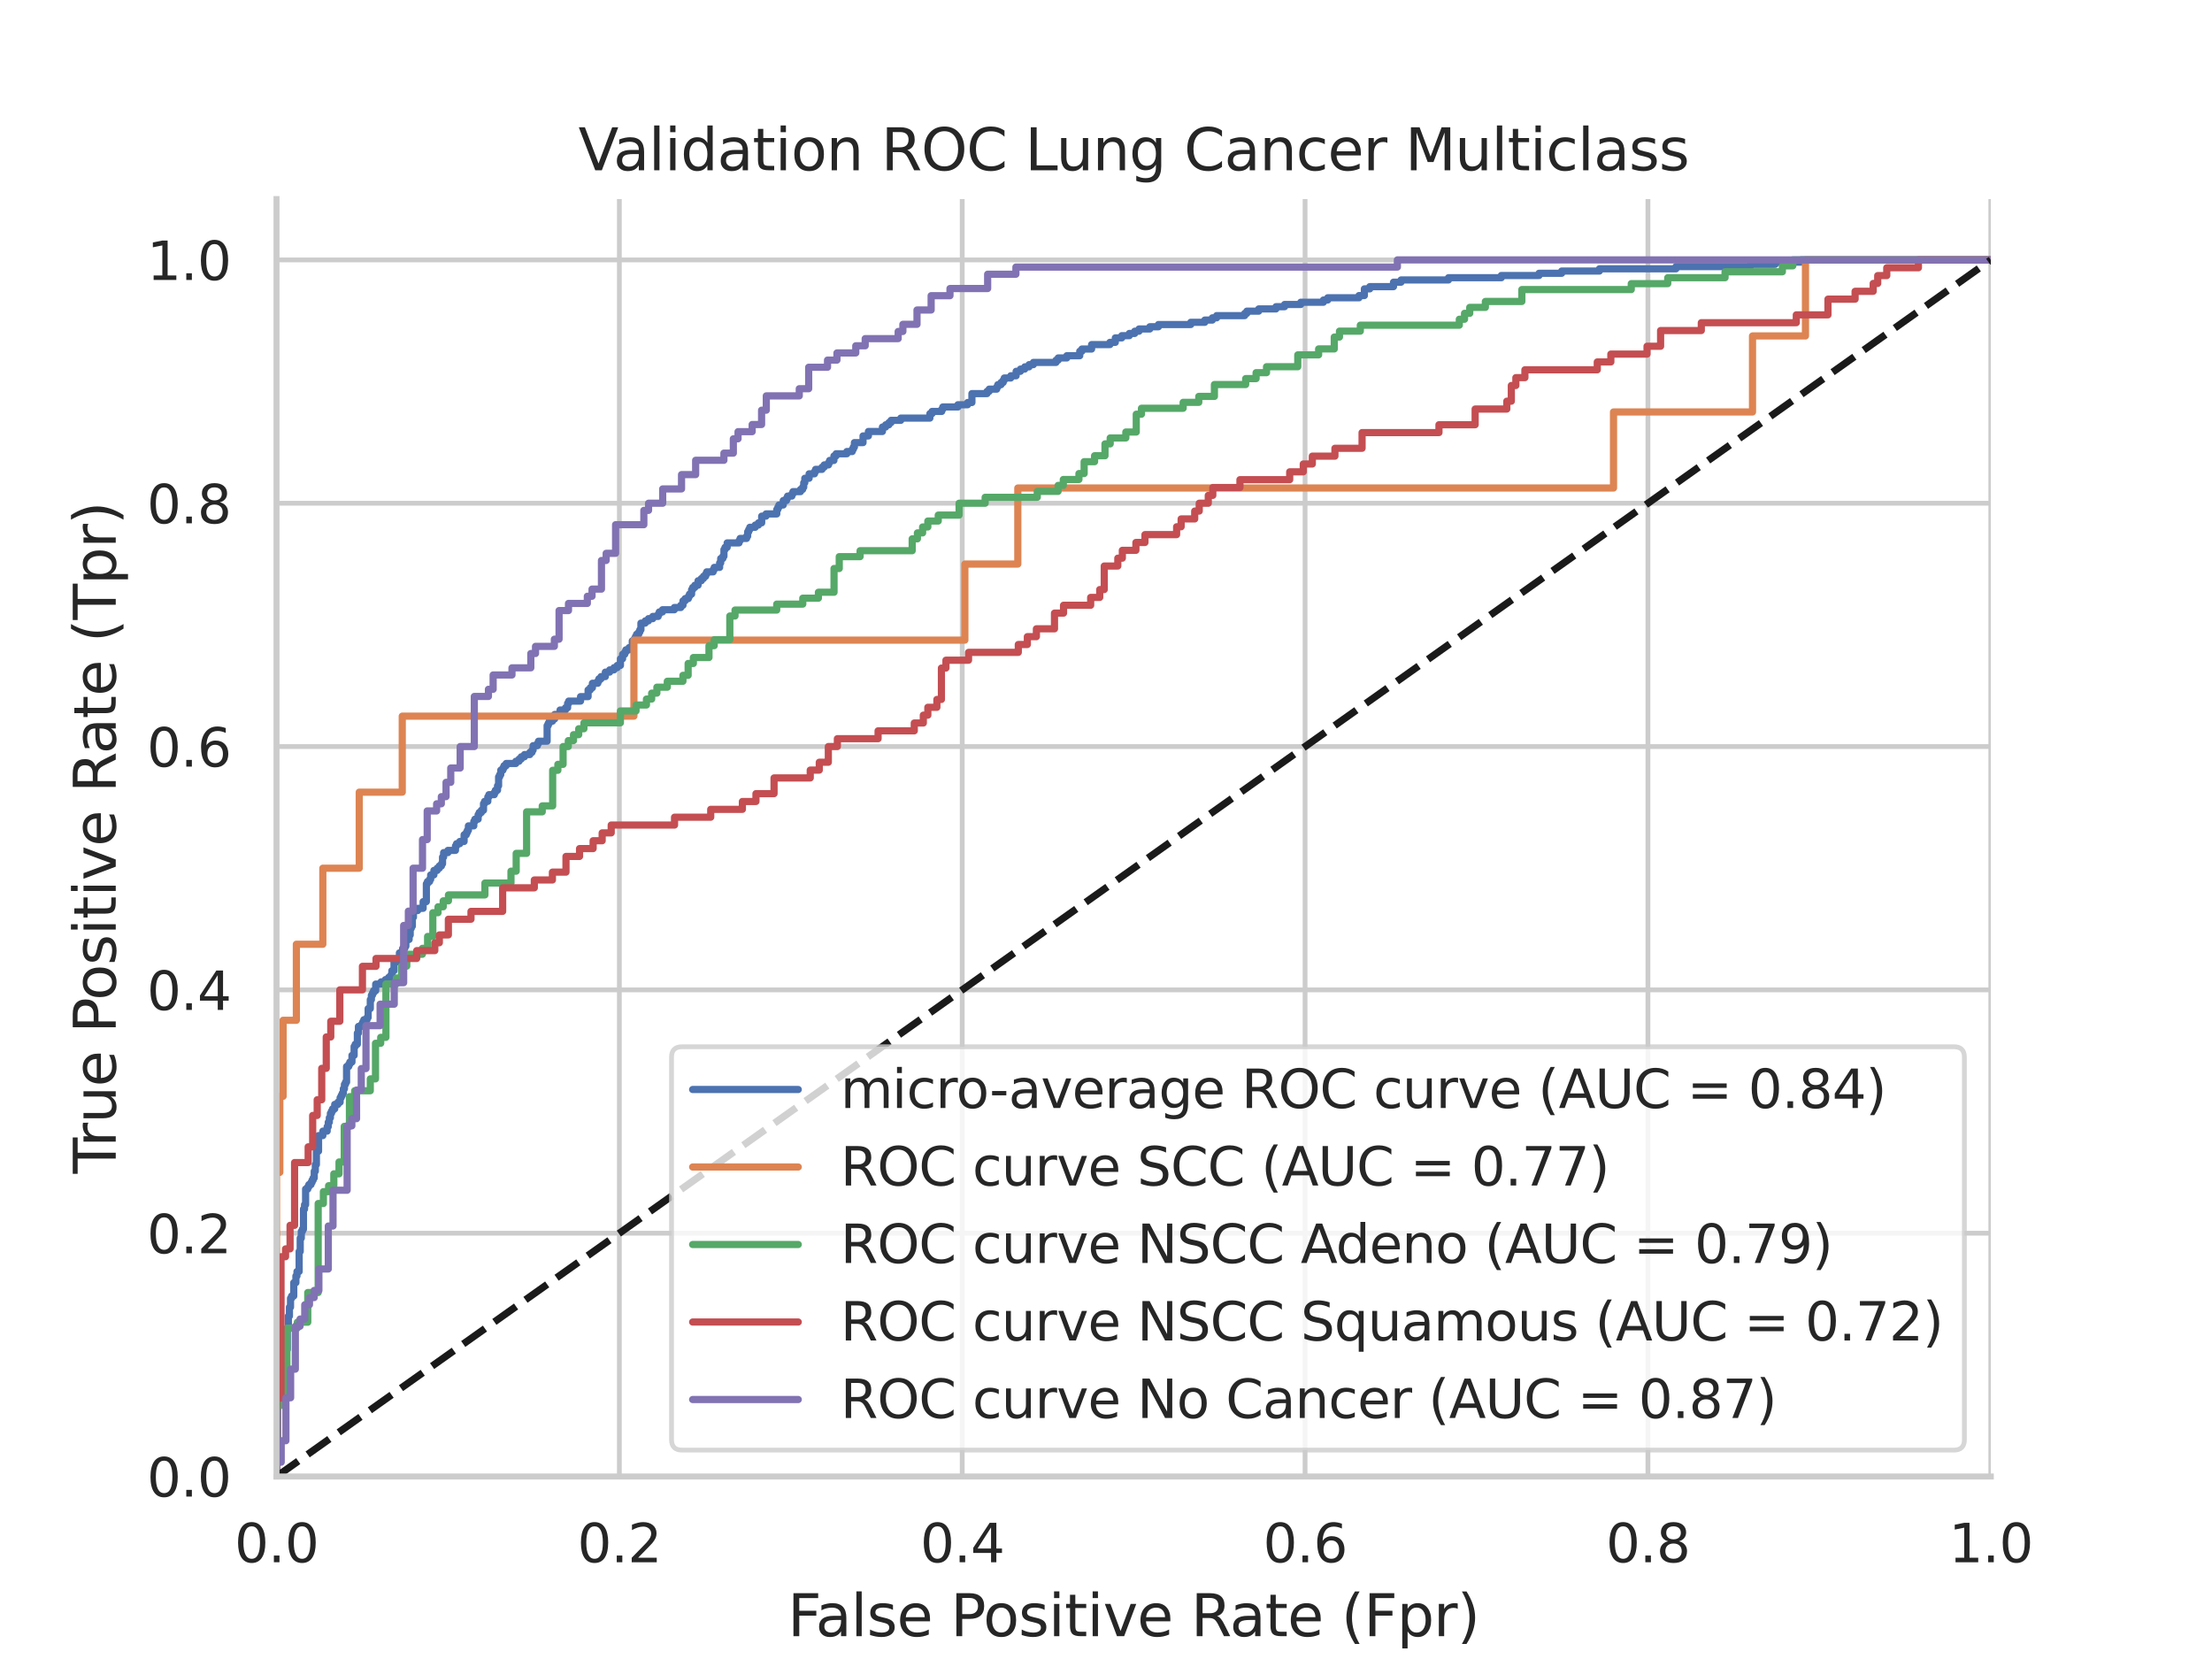 <?xml version="1.0" encoding="utf-8" standalone="no"?>
<!DOCTYPE svg PUBLIC "-//W3C//DTD SVG 1.1//EN"
  "http://www.w3.org/Graphics/SVG/1.1/DTD/svg11.dtd">
<svg xmlns:xlink="http://www.w3.org/1999/xlink" width="460.8pt" height="345.6pt" viewBox="0 0 460.8 345.6" xmlns="http://www.w3.org/2000/svg" version="1.1">
 <defs>
  <style type="text/css">*{stroke-linejoin: round; stroke-linecap: butt}</style>
 </defs>
 <g id="figure_1">
  <g id="patch_1">
   <path d="M 0 345.6 
L 460.8 345.6 
L 460.8 0 
L 0 0 
z
" style="fill: #ffffff"/>
  </g>
  <g id="axes_1">
   <g id="patch_2">
    <path d="M 57.6 307.584 
L 414.72 307.584 
L 414.72 41.472 
L 57.6 41.472 
z
" style="fill: #ffffff"/>
   </g>
   <g id="matplotlib.axis_1">
    <g id="xtick_1">
     <g id="line2d_1">
      <path d="M 57.6 307.584 
L 57.6 41.472 
" clip-path="url(#p5e9bec3dbc)" style="fill: none; stroke: #cccccc; stroke-linecap: round"/>
     </g>
     <g id="text_1">
      <!-- 0.0 -->
      <g style="fill: #262626" transform="translate(48.853 325.442) scale(0.11 -0.11)">
       <defs>
        <path id="DejaVuSans-30" d="M 2034 4250 
Q 1547 4250 1301 3770 
Q 1056 3291 1056 2328 
Q 1056 1369 1301 889 
Q 1547 409 2034 409 
Q 2525 409 2770 889 
Q 3016 1369 3016 2328 
Q 3016 3291 2770 3770 
Q 2525 4250 2034 4250 
z
M 2034 4750 
Q 2819 4750 3233 4129 
Q 3647 3509 3647 2328 
Q 3647 1150 3233 529 
Q 2819 -91 2034 -91 
Q 1250 -91 836 529 
Q 422 1150 422 2328 
Q 422 3509 836 4129 
Q 1250 4750 2034 4750 
z
" transform="scale(0.016)"/>
        <path id="DejaVuSans-2e" d="M 684 794 
L 1344 794 
L 1344 0 
L 684 0 
L 684 794 
z
" transform="scale(0.016)"/>
       </defs>
       <use xlink:href="#DejaVuSans-30"/>
       <use xlink:href="#DejaVuSans-2e" x="63.623"/>
       <use xlink:href="#DejaVuSans-30" x="95.41"/>
      </g>
     </g>
    </g>
    <g id="xtick_2">
     <g id="line2d_2">
      <path d="M 129.024 307.584 
L 129.024 41.472 
" clip-path="url(#p5e9bec3dbc)" style="fill: none; stroke: #cccccc; stroke-linecap: round"/>
     </g>
     <g id="text_2">
      <!-- 0.2 -->
      <g style="fill: #262626" transform="translate(120.277 325.442) scale(0.11 -0.11)">
       <defs>
        <path id="DejaVuSans-32" d="M 1228 531 
L 3431 531 
L 3431 0 
L 469 0 
L 469 531 
Q 828 903 1448 1529 
Q 2069 2156 2228 2338 
Q 2531 2678 2651 2914 
Q 2772 3150 2772 3378 
Q 2772 3750 2511 3984 
Q 2250 4219 1831 4219 
Q 1534 4219 1204 4116 
Q 875 4013 500 3803 
L 500 4441 
Q 881 4594 1212 4672 
Q 1544 4750 1819 4750 
Q 2544 4750 2975 4387 
Q 3406 4025 3406 3419 
Q 3406 3131 3298 2873 
Q 3191 2616 2906 2266 
Q 2828 2175 2409 1742 
Q 1991 1309 1228 531 
z
" transform="scale(0.016)"/>
       </defs>
       <use xlink:href="#DejaVuSans-30"/>
       <use xlink:href="#DejaVuSans-2e" x="63.623"/>
       <use xlink:href="#DejaVuSans-32" x="95.41"/>
      </g>
     </g>
    </g>
    <g id="xtick_3">
     <g id="line2d_3">
      <path d="M 200.448 307.584 
L 200.448 41.472 
" clip-path="url(#p5e9bec3dbc)" style="fill: none; stroke: #cccccc; stroke-linecap: round"/>
     </g>
     <g id="text_3">
      <!-- 0.4 -->
      <g style="fill: #262626" transform="translate(191.701 325.442) scale(0.11 -0.11)">
       <defs>
        <path id="DejaVuSans-34" d="M 2419 4116 
L 825 1625 
L 2419 1625 
L 2419 4116 
z
M 2253 4666 
L 3047 4666 
L 3047 1625 
L 3713 1625 
L 3713 1100 
L 3047 1100 
L 3047 0 
L 2419 0 
L 2419 1100 
L 313 1100 
L 313 1709 
L 2253 4666 
z
" transform="scale(0.016)"/>
       </defs>
       <use xlink:href="#DejaVuSans-30"/>
       <use xlink:href="#DejaVuSans-2e" x="63.623"/>
       <use xlink:href="#DejaVuSans-34" x="95.41"/>
      </g>
     </g>
    </g>
    <g id="xtick_4">
     <g id="line2d_4">
      <path d="M 271.872 307.584 
L 271.872 41.472 
" clip-path="url(#p5e9bec3dbc)" style="fill: none; stroke: #cccccc; stroke-linecap: round"/>
     </g>
     <g id="text_4">
      <!-- 0.6 -->
      <g style="fill: #262626" transform="translate(263.125 325.442) scale(0.11 -0.11)">
       <defs>
        <path id="DejaVuSans-36" d="M 2113 2584 
Q 1688 2584 1439 2293 
Q 1191 2003 1191 1497 
Q 1191 994 1439 701 
Q 1688 409 2113 409 
Q 2538 409 2786 701 
Q 3034 994 3034 1497 
Q 3034 2003 2786 2293 
Q 2538 2584 2113 2584 
z
M 3366 4563 
L 3366 3988 
Q 3128 4100 2886 4159 
Q 2644 4219 2406 4219 
Q 1781 4219 1451 3797 
Q 1122 3375 1075 2522 
Q 1259 2794 1537 2939 
Q 1816 3084 2150 3084 
Q 2853 3084 3261 2657 
Q 3669 2231 3669 1497 
Q 3669 778 3244 343 
Q 2819 -91 2113 -91 
Q 1303 -91 875 529 
Q 447 1150 447 2328 
Q 447 3434 972 4092 
Q 1497 4750 2381 4750 
Q 2619 4750 2861 4703 
Q 3103 4656 3366 4563 
z
" transform="scale(0.016)"/>
       </defs>
       <use xlink:href="#DejaVuSans-30"/>
       <use xlink:href="#DejaVuSans-2e" x="63.623"/>
       <use xlink:href="#DejaVuSans-36" x="95.41"/>
      </g>
     </g>
    </g>
    <g id="xtick_5">
     <g id="line2d_5">
      <path d="M 343.296 307.584 
L 343.296 41.472 
" clip-path="url(#p5e9bec3dbc)" style="fill: none; stroke: #cccccc; stroke-linecap: round"/>
     </g>
     <g id="text_5">
      <!-- 0.8 -->
      <g style="fill: #262626" transform="translate(334.549 325.442) scale(0.11 -0.11)">
       <defs>
        <path id="DejaVuSans-38" d="M 2034 2216 
Q 1584 2216 1326 1975 
Q 1069 1734 1069 1313 
Q 1069 891 1326 650 
Q 1584 409 2034 409 
Q 2484 409 2743 651 
Q 3003 894 3003 1313 
Q 3003 1734 2745 1975 
Q 2488 2216 2034 2216 
z
M 1403 2484 
Q 997 2584 770 2862 
Q 544 3141 544 3541 
Q 544 4100 942 4425 
Q 1341 4750 2034 4750 
Q 2731 4750 3128 4425 
Q 3525 4100 3525 3541 
Q 3525 3141 3298 2862 
Q 3072 2584 2669 2484 
Q 3125 2378 3379 2068 
Q 3634 1759 3634 1313 
Q 3634 634 3220 271 
Q 2806 -91 2034 -91 
Q 1263 -91 848 271 
Q 434 634 434 1313 
Q 434 1759 690 2068 
Q 947 2378 1403 2484 
z
M 1172 3481 
Q 1172 3119 1398 2916 
Q 1625 2713 2034 2713 
Q 2441 2713 2670 2916 
Q 2900 3119 2900 3481 
Q 2900 3844 2670 4047 
Q 2441 4250 2034 4250 
Q 1625 4250 1398 4047 
Q 1172 3844 1172 3481 
z
" transform="scale(0.016)"/>
       </defs>
       <use xlink:href="#DejaVuSans-30"/>
       <use xlink:href="#DejaVuSans-2e" x="63.623"/>
       <use xlink:href="#DejaVuSans-38" x="95.41"/>
      </g>
     </g>
    </g>
    <g id="xtick_6">
     <g id="line2d_6">
      <path d="M 414.72 307.584 
L 414.72 41.472 
" clip-path="url(#p5e9bec3dbc)" style="fill: none; stroke: #cccccc; stroke-linecap: round"/>
     </g>
     <g id="text_6">
      <!-- 1.0 -->
      <g style="fill: #262626" transform="translate(405.973 325.442) scale(0.11 -0.11)">
       <defs>
        <path id="DejaVuSans-31" d="M 794 531 
L 1825 531 
L 1825 4091 
L 703 3866 
L 703 4441 
L 1819 4666 
L 2450 4666 
L 2450 531 
L 3481 531 
L 3481 0 
L 794 0 
L 794 531 
z
" transform="scale(0.016)"/>
       </defs>
       <use xlink:href="#DejaVuSans-31"/>
       <use xlink:href="#DejaVuSans-2e" x="63.623"/>
       <use xlink:href="#DejaVuSans-30" x="95.41"/>
      </g>
     </g>
    </g>
    <g id="text_7">
     <!-- False Positive Rate (Fpr) -->
     <g style="fill: #262626" transform="translate(164.085 340.848) scale(0.12 -0.12)">
      <defs>
       <path id="DejaVuSans-46" d="M 628 4666 
L 3309 4666 
L 3309 4134 
L 1259 4134 
L 1259 2759 
L 3109 2759 
L 3109 2228 
L 1259 2228 
L 1259 0 
L 628 0 
L 628 4666 
z
" transform="scale(0.016)"/>
       <path id="DejaVuSans-61" d="M 2194 1759 
Q 1497 1759 1228 1600 
Q 959 1441 959 1056 
Q 959 750 1161 570 
Q 1363 391 1709 391 
Q 2188 391 2477 730 
Q 2766 1069 2766 1631 
L 2766 1759 
L 2194 1759 
z
M 3341 1997 
L 3341 0 
L 2766 0 
L 2766 531 
Q 2569 213 2275 61 
Q 1981 -91 1556 -91 
Q 1019 -91 701 211 
Q 384 513 384 1019 
Q 384 1609 779 1909 
Q 1175 2209 1959 2209 
L 2766 2209 
L 2766 2266 
Q 2766 2663 2505 2880 
Q 2244 3097 1772 3097 
Q 1472 3097 1187 3025 
Q 903 2953 641 2809 
L 641 3341 
Q 956 3463 1253 3523 
Q 1550 3584 1831 3584 
Q 2591 3584 2966 3190 
Q 3341 2797 3341 1997 
z
" transform="scale(0.016)"/>
       <path id="DejaVuSans-6c" d="M 603 4863 
L 1178 4863 
L 1178 0 
L 603 0 
L 603 4863 
z
" transform="scale(0.016)"/>
       <path id="DejaVuSans-73" d="M 2834 3397 
L 2834 2853 
Q 2591 2978 2328 3040 
Q 2066 3103 1784 3103 
Q 1356 3103 1142 2972 
Q 928 2841 928 2578 
Q 928 2378 1081 2264 
Q 1234 2150 1697 2047 
L 1894 2003 
Q 2506 1872 2764 1633 
Q 3022 1394 3022 966 
Q 3022 478 2636 193 
Q 2250 -91 1575 -91 
Q 1294 -91 989 -36 
Q 684 19 347 128 
L 347 722 
Q 666 556 975 473 
Q 1284 391 1588 391 
Q 1994 391 2212 530 
Q 2431 669 2431 922 
Q 2431 1156 2273 1281 
Q 2116 1406 1581 1522 
L 1381 1569 
Q 847 1681 609 1914 
Q 372 2147 372 2553 
Q 372 3047 722 3315 
Q 1072 3584 1716 3584 
Q 2034 3584 2315 3537 
Q 2597 3491 2834 3397 
z
" transform="scale(0.016)"/>
       <path id="DejaVuSans-65" d="M 3597 1894 
L 3597 1613 
L 953 1613 
Q 991 1019 1311 708 
Q 1631 397 2203 397 
Q 2534 397 2845 478 
Q 3156 559 3463 722 
L 3463 178 
Q 3153 47 2828 -22 
Q 2503 -91 2169 -91 
Q 1331 -91 842 396 
Q 353 884 353 1716 
Q 353 2575 817 3079 
Q 1281 3584 2069 3584 
Q 2775 3584 3186 3129 
Q 3597 2675 3597 1894 
z
M 3022 2063 
Q 3016 2534 2758 2815 
Q 2500 3097 2075 3097 
Q 1594 3097 1305 2825 
Q 1016 2553 972 2059 
L 3022 2063 
z
" transform="scale(0.016)"/>
       <path id="DejaVuSans-20" transform="scale(0.016)"/>
       <path id="DejaVuSans-50" d="M 1259 4147 
L 1259 2394 
L 2053 2394 
Q 2494 2394 2734 2622 
Q 2975 2850 2975 3272 
Q 2975 3691 2734 3919 
Q 2494 4147 2053 4147 
L 1259 4147 
z
M 628 4666 
L 2053 4666 
Q 2838 4666 3239 4311 
Q 3641 3956 3641 3272 
Q 3641 2581 3239 2228 
Q 2838 1875 2053 1875 
L 1259 1875 
L 1259 0 
L 628 0 
L 628 4666 
z
" transform="scale(0.016)"/>
       <path id="DejaVuSans-6f" d="M 1959 3097 
Q 1497 3097 1228 2736 
Q 959 2375 959 1747 
Q 959 1119 1226 758 
Q 1494 397 1959 397 
Q 2419 397 2687 759 
Q 2956 1122 2956 1747 
Q 2956 2369 2687 2733 
Q 2419 3097 1959 3097 
z
M 1959 3584 
Q 2709 3584 3137 3096 
Q 3566 2609 3566 1747 
Q 3566 888 3137 398 
Q 2709 -91 1959 -91 
Q 1206 -91 779 398 
Q 353 888 353 1747 
Q 353 2609 779 3096 
Q 1206 3584 1959 3584 
z
" transform="scale(0.016)"/>
       <path id="DejaVuSans-69" d="M 603 3500 
L 1178 3500 
L 1178 0 
L 603 0 
L 603 3500 
z
M 603 4863 
L 1178 4863 
L 1178 4134 
L 603 4134 
L 603 4863 
z
" transform="scale(0.016)"/>
       <path id="DejaVuSans-74" d="M 1172 4494 
L 1172 3500 
L 2356 3500 
L 2356 3053 
L 1172 3053 
L 1172 1153 
Q 1172 725 1289 603 
Q 1406 481 1766 481 
L 2356 481 
L 2356 0 
L 1766 0 
Q 1100 0 847 248 
Q 594 497 594 1153 
L 594 3053 
L 172 3053 
L 172 3500 
L 594 3500 
L 594 4494 
L 1172 4494 
z
" transform="scale(0.016)"/>
       <path id="DejaVuSans-76" d="M 191 3500 
L 800 3500 
L 1894 563 
L 2988 3500 
L 3597 3500 
L 2284 0 
L 1503 0 
L 191 3500 
z
" transform="scale(0.016)"/>
       <path id="DejaVuSans-52" d="M 2841 2188 
Q 3044 2119 3236 1894 
Q 3428 1669 3622 1275 
L 4263 0 
L 3584 0 
L 2988 1197 
Q 2756 1666 2539 1819 
Q 2322 1972 1947 1972 
L 1259 1972 
L 1259 0 
L 628 0 
L 628 4666 
L 2053 4666 
Q 2853 4666 3247 4331 
Q 3641 3997 3641 3322 
Q 3641 2881 3436 2590 
Q 3231 2300 2841 2188 
z
M 1259 4147 
L 1259 2491 
L 2053 2491 
Q 2509 2491 2742 2702 
Q 2975 2913 2975 3322 
Q 2975 3731 2742 3939 
Q 2509 4147 2053 4147 
L 1259 4147 
z
" transform="scale(0.016)"/>
       <path id="DejaVuSans-28" d="M 1984 4856 
Q 1566 4138 1362 3434 
Q 1159 2731 1159 2009 
Q 1159 1288 1364 580 
Q 1569 -128 1984 -844 
L 1484 -844 
Q 1016 -109 783 600 
Q 550 1309 550 2009 
Q 550 2706 781 3412 
Q 1013 4119 1484 4856 
L 1984 4856 
z
" transform="scale(0.016)"/>
       <path id="DejaVuSans-70" d="M 1159 525 
L 1159 -1331 
L 581 -1331 
L 581 3500 
L 1159 3500 
L 1159 2969 
Q 1341 3281 1617 3432 
Q 1894 3584 2278 3584 
Q 2916 3584 3314 3078 
Q 3713 2572 3713 1747 
Q 3713 922 3314 415 
Q 2916 -91 2278 -91 
Q 1894 -91 1617 61 
Q 1341 213 1159 525 
z
M 3116 1747 
Q 3116 2381 2855 2742 
Q 2594 3103 2138 3103 
Q 1681 3103 1420 2742 
Q 1159 2381 1159 1747 
Q 1159 1113 1420 752 
Q 1681 391 2138 391 
Q 2594 391 2855 752 
Q 3116 1113 3116 1747 
z
" transform="scale(0.016)"/>
       <path id="DejaVuSans-72" d="M 2631 2963 
Q 2534 3019 2420 3045 
Q 2306 3072 2169 3072 
Q 1681 3072 1420 2755 
Q 1159 2438 1159 1844 
L 1159 0 
L 581 0 
L 581 3500 
L 1159 3500 
L 1159 2956 
Q 1341 3275 1631 3429 
Q 1922 3584 2338 3584 
Q 2397 3584 2469 3576 
Q 2541 3569 2628 3553 
L 2631 2963 
z
" transform="scale(0.016)"/>
       <path id="DejaVuSans-29" d="M 513 4856 
L 1013 4856 
Q 1481 4119 1714 3412 
Q 1947 2706 1947 2009 
Q 1947 1309 1714 600 
Q 1481 -109 1013 -844 
L 513 -844 
Q 928 -128 1133 580 
Q 1338 1288 1338 2009 
Q 1338 2731 1133 3434 
Q 928 4138 513 4856 
z
" transform="scale(0.016)"/>
      </defs>
      <use xlink:href="#DejaVuSans-46"/>
      <use xlink:href="#DejaVuSans-61" x="48.395"/>
      <use xlink:href="#DejaVuSans-6c" x="109.674"/>
      <use xlink:href="#DejaVuSans-73" x="137.457"/>
      <use xlink:href="#DejaVuSans-65" x="189.557"/>
      <use xlink:href="#DejaVuSans-20" x="251.08"/>
      <use xlink:href="#DejaVuSans-50" x="282.867"/>
      <use xlink:href="#DejaVuSans-6f" x="339.545"/>
      <use xlink:href="#DejaVuSans-73" x="400.727"/>
      <use xlink:href="#DejaVuSans-69" x="452.826"/>
      <use xlink:href="#DejaVuSans-74" x="480.609"/>
      <use xlink:href="#DejaVuSans-69" x="519.818"/>
      <use xlink:href="#DejaVuSans-76" x="547.602"/>
      <use xlink:href="#DejaVuSans-65" x="606.781"/>
      <use xlink:href="#DejaVuSans-20" x="668.305"/>
      <use xlink:href="#DejaVuSans-52" x="700.092"/>
      <use xlink:href="#DejaVuSans-61" x="767.324"/>
      <use xlink:href="#DejaVuSans-74" x="828.604"/>
      <use xlink:href="#DejaVuSans-65" x="867.812"/>
      <use xlink:href="#DejaVuSans-20" x="929.336"/>
      <use xlink:href="#DejaVuSans-28" x="961.123"/>
      <use xlink:href="#DejaVuSans-46" x="1000.137"/>
      <use xlink:href="#DejaVuSans-70" x="1057.656"/>
      <use xlink:href="#DejaVuSans-72" x="1121.133"/>
      <use xlink:href="#DejaVuSans-29" x="1162.246"/>
     </g>
    </g>
   </g>
   <g id="matplotlib.axis_2">
    <g id="ytick_1">
     <g id="line2d_7">
      <path d="M 57.6 307.584 
L 414.72 307.584 
" clip-path="url(#p5e9bec3dbc)" style="fill: none; stroke: #cccccc; stroke-linecap: round"/>
     </g>
     <g id="text_8">
      <!-- 0.0 -->
      <g style="fill: #262626" transform="translate(30.607 311.763) scale(0.11 -0.11)">
       <use xlink:href="#DejaVuSans-30"/>
       <use xlink:href="#DejaVuSans-2e" x="63.623"/>
       <use xlink:href="#DejaVuSans-30" x="95.41"/>
      </g>
     </g>
    </g>
    <g id="ytick_2">
     <g id="line2d_8">
      <path d="M 57.6 256.896 
L 414.72 256.896 
" clip-path="url(#p5e9bec3dbc)" style="fill: none; stroke: #cccccc; stroke-linecap: round"/>
     </g>
     <g id="text_9">
      <!-- 0.2 -->
      <g style="fill: #262626" transform="translate(30.607 261.075) scale(0.11 -0.11)">
       <use xlink:href="#DejaVuSans-30"/>
       <use xlink:href="#DejaVuSans-2e" x="63.623"/>
       <use xlink:href="#DejaVuSans-32" x="95.41"/>
      </g>
     </g>
    </g>
    <g id="ytick_3">
     <g id="line2d_9">
      <path d="M 57.6 206.208 
L 414.72 206.208 
" clip-path="url(#p5e9bec3dbc)" style="fill: none; stroke: #cccccc; stroke-linecap: round"/>
     </g>
     <g id="text_10">
      <!-- 0.4 -->
      <g style="fill: #262626" transform="translate(30.607 210.387) scale(0.11 -0.11)">
       <use xlink:href="#DejaVuSans-30"/>
       <use xlink:href="#DejaVuSans-2e" x="63.623"/>
       <use xlink:href="#DejaVuSans-34" x="95.41"/>
      </g>
     </g>
    </g>
    <g id="ytick_4">
     <g id="line2d_10">
      <path d="M 57.6 155.52 
L 414.72 155.52 
" clip-path="url(#p5e9bec3dbc)" style="fill: none; stroke: #cccccc; stroke-linecap: round"/>
     </g>
     <g id="text_11">
      <!-- 0.6 -->
      <g style="fill: #262626" transform="translate(30.607 159.699) scale(0.11 -0.11)">
       <use xlink:href="#DejaVuSans-30"/>
       <use xlink:href="#DejaVuSans-2e" x="63.623"/>
       <use xlink:href="#DejaVuSans-36" x="95.41"/>
      </g>
     </g>
    </g>
    <g id="ytick_5">
     <g id="line2d_11">
      <path d="M 57.6 104.832 
L 414.72 104.832 
" clip-path="url(#p5e9bec3dbc)" style="fill: none; stroke: #cccccc; stroke-linecap: round"/>
     </g>
     <g id="text_12">
      <!-- 0.8 -->
      <g style="fill: #262626" transform="translate(30.607 109.011) scale(0.11 -0.11)">
       <use xlink:href="#DejaVuSans-30"/>
       <use xlink:href="#DejaVuSans-2e" x="63.623"/>
       <use xlink:href="#DejaVuSans-38" x="95.41"/>
      </g>
     </g>
    </g>
    <g id="ytick_6">
     <g id="line2d_12">
      <path d="M 57.6 54.144 
L 414.72 54.144 
" clip-path="url(#p5e9bec3dbc)" style="fill: none; stroke: #cccccc; stroke-linecap: round"/>
     </g>
     <g id="text_13">
      <!-- 1.0 -->
      <g style="fill: #262626" transform="translate(30.607 58.323) scale(0.11 -0.11)">
       <use xlink:href="#DejaVuSans-31"/>
       <use xlink:href="#DejaVuSans-2e" x="63.623"/>
       <use xlink:href="#DejaVuSans-30" x="95.41"/>
      </g>
     </g>
    </g>
    <g id="text_14">
     <!-- True Positive Rate (Tpr) -->
     <g style="fill: #262626" transform="translate(24.111 244.493) rotate(-90) scale(0.12 -0.12)">
      <defs>
       <path id="DejaVuSans-54" d="M -19 4666 
L 3928 4666 
L 3928 4134 
L 2272 4134 
L 2272 0 
L 1638 0 
L 1638 4134 
L -19 4134 
L -19 4666 
z
" transform="scale(0.016)"/>
       <path id="DejaVuSans-75" d="M 544 1381 
L 544 3500 
L 1119 3500 
L 1119 1403 
Q 1119 906 1312 657 
Q 1506 409 1894 409 
Q 2359 409 2629 706 
Q 2900 1003 2900 1516 
L 2900 3500 
L 3475 3500 
L 3475 0 
L 2900 0 
L 2900 538 
Q 2691 219 2414 64 
Q 2138 -91 1772 -91 
Q 1169 -91 856 284 
Q 544 659 544 1381 
z
M 1991 3584 
L 1991 3584 
z
" transform="scale(0.016)"/>
      </defs>
      <use xlink:href="#DejaVuSans-54"/>
      <use xlink:href="#DejaVuSans-72" x="46.334"/>
      <use xlink:href="#DejaVuSans-75" x="87.447"/>
      <use xlink:href="#DejaVuSans-65" x="150.826"/>
      <use xlink:href="#DejaVuSans-20" x="212.35"/>
      <use xlink:href="#DejaVuSans-50" x="244.137"/>
      <use xlink:href="#DejaVuSans-6f" x="300.814"/>
      <use xlink:href="#DejaVuSans-73" x="361.996"/>
      <use xlink:href="#DejaVuSans-69" x="414.096"/>
      <use xlink:href="#DejaVuSans-74" x="441.879"/>
      <use xlink:href="#DejaVuSans-69" x="481.088"/>
      <use xlink:href="#DejaVuSans-76" x="508.871"/>
      <use xlink:href="#DejaVuSans-65" x="568.051"/>
      <use xlink:href="#DejaVuSans-20" x="629.574"/>
      <use xlink:href="#DejaVuSans-52" x="661.361"/>
      <use xlink:href="#DejaVuSans-61" x="728.594"/>
      <use xlink:href="#DejaVuSans-74" x="789.873"/>
      <use xlink:href="#DejaVuSans-65" x="829.082"/>
      <use xlink:href="#DejaVuSans-20" x="890.605"/>
      <use xlink:href="#DejaVuSans-28" x="922.393"/>
      <use xlink:href="#DejaVuSans-54" x="961.406"/>
      <use xlink:href="#DejaVuSans-70" x="1022.49"/>
      <use xlink:href="#DejaVuSans-72" x="1085.967"/>
      <use xlink:href="#DejaVuSans-29" x="1127.08"/>
     </g>
    </g>
   </g>
   <g id="line2d_13">
    <path d="M 57.6 307.584 
L 57.6 302.478 
L 57.825 302.478 
L 57.825 289.945 
L 58.049 289.945 
L 58.049 289.481 
L 58.498 289.481 
L 58.498 287.16 
L 58.723 287.16 
L 58.723 282.519 
L 58.948 282.519 
L 58.948 282.054 
L 59.172 282.054 
L 59.172 281.126 
L 59.846 281.126 
L 59.846 276.948 
L 60.071 276.948 
L 60.071 274.163 
L 60.295 274.163 
L 60.295 272.307 
L 60.52 272.307 
L 60.52 270.45 
L 60.744 270.45 
L 60.744 269.986 
L 61.194 269.986 
L 61.194 267.201 
L 61.643 267.201 
L 61.643 265.808 
L 61.867 265.808 
L 61.867 264.88 
L 62.317 264.88 
L 62.317 260.702 
L 62.541 260.702 
L 62.541 257.917 
L 62.766 257.917 
L 62.766 256.525 
L 62.99 256.525 
L 62.99 256.06 
L 63.215 256.06 
L 63.215 251.883 
L 63.44 251.883 
L 63.44 250.955 
L 63.664 250.955 
L 63.664 247.705 
L 64.114 247.705 
L 64.114 247.241 
L 64.338 247.241 
L 64.338 246.777 
L 64.787 246.777 
L 64.787 246.313 
L 65.012 246.313 
L 65.012 245.849 
L 65.237 245.849 
L 65.237 245.384 
L 65.461 245.384 
L 65.461 243.992 
L 65.686 243.992 
L 65.686 242.599 
L 65.91 242.599 
L 65.91 239.814 
L 66.36 239.814 
L 66.36 236.565 
L 67.258 236.565 
L 67.258 235.637 
L 68.156 235.637 
L 68.156 234.708 
L 68.381 234.708 
L 68.381 233.78 
L 68.606 233.78 
L 68.606 232.852 
L 68.83 232.852 
L 68.83 231.923 
L 69.055 231.923 
L 69.055 231.459 
L 69.279 231.459 
L 69.279 230.995 
L 69.729 230.995 
L 69.729 230.067 
L 70.402 230.067 
L 70.402 229.602 
L 70.852 229.602 
L 70.852 228.674 
L 71.076 228.674 
L 71.076 228.21 
L 71.301 228.21 
L 71.301 227.746 
L 71.525 227.746 
L 71.525 226.817 
L 71.75 226.817 
L 71.75 225.889 
L 71.975 225.889 
L 71.975 225.425 
L 72.199 225.425 
L 72.199 222.176 
L 72.648 222.176 
L 72.648 221.711 
L 72.873 221.711 
L 72.873 221.247 
L 73.322 221.247 
L 73.322 219.855 
L 73.771 219.855 
L 73.771 217.998 
L 73.996 217.998 
L 73.996 217.534 
L 74.445 217.534 
L 74.445 215.213 
L 74.67 215.213 
L 74.67 213.82 
L 75.344 213.82 
L 75.344 213.356 
L 75.568 213.356 
L 75.568 212.892 
L 75.793 212.892 
L 75.793 212.428 
L 76.467 212.428 
L 76.467 211.964 
L 76.691 211.964 
L 76.691 210.107 
L 77.141 210.107 
L 77.141 208.25 
L 77.365 208.25 
L 77.365 207.322 
L 77.59 207.322 
L 77.59 206.858 
L 77.814 206.858 
L 77.814 206.394 
L 78.264 206.394 
L 78.264 205.001 
L 79.387 205.001 
L 79.387 204.537 
L 80.285 204.537 
L 80.285 204.073 
L 80.959 204.073 
L 80.959 203.609 
L 81.408 203.609 
L 81.408 203.144 
L 81.633 203.144 
L 81.633 202.216 
L 82.082 202.216 
L 82.082 200.359 
L 82.756 200.359 
L 82.756 199.895 
L 83.205 199.895 
L 83.205 198.503 
L 83.879 198.503 
L 83.879 197.574 
L 84.328 197.574 
L 84.328 197.11 
L 84.552 197.11 
L 84.552 195.718 
L 85.226 195.718 
L 85.226 194.789 
L 85.451 194.789 
L 85.451 193.397 
L 85.675 193.397 
L 85.675 192.933 
L 85.9 192.933 
L 85.9 191.076 
L 86.125 191.076 
L 86.125 189.683 
L 87.023 189.683 
L 87.023 189.219 
L 88.146 189.219 
L 88.146 187.827 
L 88.82 187.827 
L 88.82 184.113 
L 89.045 184.113 
L 89.045 183.649 
L 89.494 183.649 
L 89.494 183.185 
L 89.718 183.185 
L 89.718 182.257 
L 90.392 182.257 
L 90.392 181.328 
L 91.066 181.328 
L 91.066 180.864 
L 91.515 180.864 
L 91.515 180.4 
L 91.964 180.4 
L 91.964 179.936 
L 92.189 179.936 
L 92.189 178.543 
L 92.414 178.543 
L 92.414 177.615 
L 93.312 177.615 
L 93.312 177.151 
L 94.884 177.151 
L 94.884 176.222 
L 95.109 176.222 
L 95.109 175.758 
L 95.783 175.758 
L 95.783 175.294 
L 96.681 175.294 
L 96.681 173.901 
L 97.13 173.901 
L 97.13 173.437 
L 97.355 173.437 
L 97.355 172.973 
L 97.579 172.973 
L 97.579 172.045 
L 98.702 172.045 
L 98.702 171.116 
L 98.927 171.116 
L 98.927 170.652 
L 99.601 170.652 
L 99.601 169.724 
L 99.826 169.724 
L 99.826 169.26 
L 100.275 169.26 
L 100.275 168.795 
L 100.724 168.795 
L 100.724 167.403 
L 100.949 167.403 
L 100.949 166.939 
L 101.622 166.939 
L 101.622 166.01 
L 101.847 166.01 
L 101.847 165.546 
L 102.97 165.546 
L 102.97 165.082 
L 103.195 165.082 
L 103.195 164.618 
L 103.644 164.618 
L 103.644 163.689 
L 103.868 163.689 
L 103.868 161.833 
L 104.093 161.833 
L 104.093 161.369 
L 104.318 161.369 
L 104.318 160.44 
L 104.767 160.44 
L 104.767 159.976 
L 104.991 159.976 
L 104.991 159.512 
L 105.441 159.512 
L 105.441 159.048 
L 107.462 159.048 
L 107.462 158.584 
L 108.136 158.584 
L 108.136 158.119 
L 108.585 158.119 
L 108.585 157.655 
L 109.259 157.655 
L 109.259 157.191 
L 110.382 157.191 
L 110.382 156.727 
L 110.831 156.727 
L 110.831 156.263 
L 111.056 156.263 
L 111.056 155.334 
L 111.954 155.334 
L 111.954 154.87 
L 112.179 154.87 
L 112.179 154.406 
L 113.976 154.406 
L 113.976 151.157 
L 114.2 151.157 
L 114.2 150.693 
L 114.425 150.693 
L 114.425 150.228 
L 115.099 150.228 
L 115.099 149.764 
L 115.548 149.764 
L 115.548 148.836 
L 116.671 148.836 
L 116.671 147.908 
L 117.794 147.908 
L 117.794 147.443 
L 118.243 147.443 
L 118.243 146.515 
L 118.468 146.515 
L 118.468 146.051 
L 120.938 146.051 
L 120.938 145.122 
L 122.51 145.122 
L 122.51 143.73 
L 122.96 143.73 
L 122.96 143.266 
L 123.409 143.266 
L 123.409 142.337 
L 124.532 142.337 
L 124.532 141.873 
L 124.757 141.873 
L 124.757 141.409 
L 125.206 141.409 
L 125.206 140.945 
L 126.104 140.945 
L 126.104 140.017 
L 127.003 140.017 
L 127.003 139.552 
L 127.901 139.552 
L 127.901 139.088 
L 128.575 139.088 
L 128.575 138.624 
L 129.249 138.624 
L 129.249 137.231 
L 129.698 137.231 
L 129.698 136.303 
L 130.147 136.303 
L 130.147 135.839 
L 130.372 135.839 
L 130.372 135.375 
L 131.045 135.375 
L 131.045 134.911 
L 131.719 134.911 
L 131.719 133.518 
L 132.168 133.518 
L 132.168 133.054 
L 132.393 133.054 
L 132.393 132.59 
L 132.618 132.59 
L 132.618 132.126 
L 133.067 132.126 
L 133.067 131.661 
L 133.291 131.661 
L 133.291 131.197 
L 133.516 131.197 
L 133.516 129.805 
L 134.414 129.805 
L 134.414 129.34 
L 135.088 129.34 
L 135.088 128.876 
L 135.987 128.876 
L 135.987 128.412 
L 137.11 128.412 
L 137.11 127.948 
L 137.334 127.948 
L 137.334 127.484 
L 138.008 127.484 
L 138.008 127.02 
L 140.479 127.02 
L 140.479 126.555 
L 141.826 126.555 
L 141.826 126.091 
L 142.276 126.091 
L 142.276 125.163 
L 142.725 125.163 
L 142.725 124.699 
L 143.399 124.699 
L 143.399 124.235 
L 143.623 124.235 
L 143.623 123.77 
L 144.072 123.77 
L 144.072 122.842 
L 144.297 122.842 
L 144.297 122.378 
L 144.746 122.378 
L 144.746 121.914 
L 145.42 121.914 
L 145.42 120.985 
L 146.094 120.985 
L 146.094 120.521 
L 146.543 120.521 
L 146.543 120.057 
L 146.992 120.057 
L 146.992 119.593 
L 147.217 119.593 
L 147.217 119.129 
L 148.565 119.129 
L 148.565 118.664 
L 148.789 118.664 
L 148.789 118.2 
L 149.912 118.2 
L 149.912 117.272 
L 150.137 117.272 
L 150.137 116.344 
L 150.586 116.344 
L 150.586 115.879 
L 150.811 115.879 
L 150.811 114.487 
L 151.035 114.487 
L 151.035 114.023 
L 151.484 114.023 
L 151.484 113.094 
L 153.955 113.094 
L 153.955 112.63 
L 154.18 112.63 
L 154.18 112.166 
L 155.527 112.166 
L 155.527 111.702 
L 155.752 111.702 
L 155.752 110.773 
L 155.976 110.773 
L 155.976 110.309 
L 156.201 110.309 
L 156.201 109.845 
L 157.324 109.845 
L 157.324 109.381 
L 157.998 109.381 
L 157.998 108.917 
L 158.672 108.917 
L 158.672 107.524 
L 159.57 107.524 
L 159.57 107.06 
L 161.816 107.06 
L 161.816 106.132 
L 162.041 106.132 
L 162.041 105.668 
L 162.265 105.668 
L 162.265 105.203 
L 163.164 105.203 
L 163.164 104.275 
L 163.838 104.275 
L 163.838 103.811 
L 164.062 103.811 
L 164.062 103.347 
L 164.961 103.347 
L 164.961 102.882 
L 165.185 102.882 
L 165.185 102.418 
L 166.757 102.418 
L 166.757 101.954 
L 167.207 101.954 
L 167.207 101.49 
L 167.431 101.49 
L 167.431 100.562 
L 167.656 100.562 
L 167.656 99.633 
L 168.554 99.633 
L 168.554 98.705 
L 169.677 98.705 
L 169.677 98.241 
L 169.902 98.241 
L 169.902 97.777 
L 171.25 97.777 
L 171.25 97.312 
L 171.699 97.312 
L 171.699 96.848 
L 172.597 96.848 
L 172.597 96.384 
L 172.822 96.384 
L 172.822 95.92 
L 173.72 95.92 
L 173.72 94.991 
L 174.169 94.991 
L 174.169 94.527 
L 176.415 94.527 
L 176.415 94.063 
L 177.538 94.063 
L 177.538 93.599 
L 177.763 93.599 
L 177.763 93.135 
L 177.988 93.135 
L 177.988 92.206 
L 179.784 92.206 
L 179.784 90.814 
L 180.907 90.814 
L 180.907 89.886 
L 183.827 89.886 
L 183.827 88.957 
L 184.501 88.957 
L 184.501 88.493 
L 185.175 88.493 
L 185.175 88.029 
L 185.624 88.029 
L 185.624 87.565 
L 187.646 87.565 
L 187.646 87.1 
L 193.71 87.1 
L 193.71 86.172 
L 194.159 86.172 
L 194.159 85.708 
L 196.181 85.708 
L 196.181 85.244 
L 196.405 85.244 
L 196.405 84.78 
L 199.55 84.78 
L 199.55 84.315 
L 201.571 84.315 
L 201.571 83.851 
L 202.469 83.851 
L 202.469 81.995 
L 205.614 81.995 
L 205.614 81.53 
L 206.063 81.53 
L 206.063 81.066 
L 207.635 81.066 
L 207.635 80.602 
L 207.86 80.602 
L 207.86 80.138 
L 208.534 80.138 
L 208.534 79.674 
L 208.983 79.674 
L 208.983 79.209 
L 209.208 79.209 
L 209.208 78.745 
L 210.555 78.745 
L 210.555 78.281 
L 211.678 78.281 
L 211.678 77.353 
L 212.577 77.353 
L 212.577 76.889 
L 213.475 76.889 
L 213.475 76.424 
L 214.373 76.424 
L 214.373 75.96 
L 215.272 75.96 
L 215.272 75.496 
L 219.989 75.496 
L 219.989 75.032 
L 220.438 75.032 
L 220.438 74.568 
L 222.235 74.568 
L 222.235 74.104 
L 224.93 74.104 
L 224.93 73.175 
L 225.379 73.175 
L 225.379 72.711 
L 227.4 72.711 
L 227.4 71.783 
L 231.219 71.783 
L 231.219 71.319 
L 232.342 71.319 
L 232.342 70.39 
L 233.689 70.39 
L 233.689 69.926 
L 235.262 69.926 
L 235.262 69.462 
L 236.385 69.462 
L 236.385 68.998 
L 237.283 68.998 
L 237.283 68.533 
L 239.529 68.533 
L 239.529 68.069 
L 241.326 68.069 
L 241.326 67.605 
L 248.064 67.605 
L 248.064 67.141 
L 250.984 67.141 
L 250.984 66.677 
L 252.556 66.677 
L 252.556 66.213 
L 253.454 66.213 
L 253.454 65.748 
L 259.294 65.748 
L 259.294 65.284 
L 259.743 65.284 
L 259.743 64.82 
L 262.214 64.82 
L 262.214 64.356 
L 265.808 64.356 
L 265.808 63.892 
L 267.605 63.892 
L 267.605 63.428 
L 270.974 63.428 
L 270.974 62.963 
L 275.69 62.963 
L 275.69 62.499 
L 276.589 62.499 
L 276.589 62.035 
L 283.102 62.035 
L 283.102 61.571 
L 284.225 61.571 
L 284.225 60.178 
L 285.348 60.178 
L 285.348 59.714 
L 290.29 59.714 
L 290.29 58.786 
L 291.862 58.786 
L 291.862 58.322 
L 301.744 58.322 
L 301.744 57.857 
L 312.75 57.857 
L 312.75 57.393 
L 320.611 57.393 
L 320.611 56.929 
L 325.328 56.929 
L 325.328 56.465 
L 333.189 56.465 
L 333.189 56.001 
L 349.136 56.001 
L 349.136 55.537 
L 364.633 55.537 
L 364.633 55.072 
L 369.799 55.072 
L 369.799 54.608 
L 375.19 54.608 
L 375.19 54.144 
L 414.72 54.144 
L 414.72 54.144 
" clip-path="url(#p5e9bec3dbc)" style="fill: none; stroke: #4c72b0; stroke-width: 1.5; stroke-linecap: round"/>
   </g>
   <g id="line2d_14">
    <path d="M 57.6 307.584 
L 57.6 291.744 
L 57.6 244.224 
L 58.289 244.224 
L 58.289 228.384 
L 58.979 228.384 
L 58.979 212.544 
L 61.737 212.544 
L 61.737 196.704 
L 67.252 196.704 
L 67.252 180.864 
L 74.836 180.864 
L 74.836 165.024 
L 83.798 165.024 
L 83.798 149.184 
L 132.057 149.184 
L 132.057 133.344 
L 201 133.344 
L 201 117.504 
L 212.03 117.504 
L 212.03 101.664 
L 336.126 101.664 
L 336.126 85.824 
L 365.082 85.824 
L 365.082 69.984 
L 376.112 69.984 
L 376.112 54.144 
L 414.72 54.144 
" clip-path="url(#p5e9bec3dbc)" style="fill: none; stroke: #dd8452; stroke-width: 1.5; stroke-linecap: round"/>
   </g>
   <g id="line2d_15">
    <path d="M 57.6 307.584 
L 57.6 292.748 
L 58.685 292.748 
L 58.685 290.276 
L 59.771 290.276 
L 59.771 276.677 
L 61.942 276.677 
L 61.942 275.44 
L 64.113 275.44 
L 64.113 269.259 
L 66.284 269.259 
L 66.284 250.715 
L 67.369 250.715 
L 67.369 248.242 
L 68.455 248.242 
L 68.455 247.006 
L 69.54 247.006 
L 69.54 244.533 
L 70.626 244.533 
L 70.626 242.06 
L 71.711 242.06 
L 71.711 234.643 
L 72.797 234.643 
L 72.797 228.461 
L 73.882 228.461 
L 73.882 227.225 
L 77.138 227.225 
L 77.138 224.752 
L 78.224 224.752 
L 78.224 217.335 
L 79.309 217.335 
L 79.309 216.098 
L 80.395 216.098 
L 80.395 204.972 
L 82.566 204.972 
L 82.566 203.735 
L 83.651 203.735 
L 83.651 201.263 
L 84.737 201.263 
L 84.737 198.79 
L 87.993 198.79 
L 87.993 197.554 
L 89.079 197.554 
L 89.079 195.081 
L 90.164 195.081 
L 90.164 190.136 
L 91.25 190.136 
L 91.25 188.9 
L 92.335 188.9 
L 92.335 187.664 
L 93.421 187.664 
L 93.421 186.427 
L 101.019 186.427 
L 101.019 183.955 
L 106.446 183.955 
L 106.446 181.482 
L 107.532 181.482 
L 107.532 177.773 
L 109.703 177.773 
L 109.703 169.119 
L 112.959 169.119 
L 112.959 167.883 
L 115.13 167.883 
L 115.13 160.465 
L 116.215 160.465 
L 116.215 159.229 
L 117.301 159.229 
L 117.301 155.52 
L 118.386 155.52 
L 118.386 154.284 
L 119.472 154.284 
L 119.472 153.047 
L 120.557 153.047 
L 120.557 151.811 
L 121.643 151.811 
L 121.643 150.575 
L 129.241 150.575 
L 129.241 148.102 
L 132.498 148.102 
L 132.498 146.866 
L 134.668 146.866 
L 134.668 145.63 
L 135.754 145.63 
L 135.754 144.393 
L 136.839 144.393 
L 136.839 143.157 
L 139.01 143.157 
L 139.01 141.921 
L 142.267 141.921 
L 142.267 140.684 
L 143.352 140.684 
L 143.352 138.212 
L 144.438 138.212 
L 144.438 136.976 
L 147.694 136.976 
L 147.694 134.503 
L 148.78 134.503 
L 148.78 133.267 
L 152.036 133.267 
L 152.036 128.322 
L 153.121 128.322 
L 153.121 127.085 
L 161.805 127.085 
L 161.805 125.849 
L 167.233 125.849 
L 167.233 124.613 
L 170.489 124.613 
L 170.489 123.376 
L 173.745 123.376 
L 173.745 118.431 
L 174.831 118.431 
L 174.831 115.959 
L 179.173 115.959 
L 179.173 114.722 
L 190.027 114.722 
L 190.027 112.25 
L 191.113 112.25 
L 191.113 111.013 
L 192.198 111.013 
L 192.198 109.777 
L 193.284 109.777 
L 193.284 108.541 
L 195.455 108.541 
L 195.455 107.305 
L 199.797 107.305 
L 199.797 104.832 
L 205.224 104.832 
L 205.224 103.596 
L 216.079 103.596 
L 216.079 102.359 
L 220.421 102.359 
L 220.421 101.123 
L 221.506 101.123 
L 221.506 99.887 
L 224.763 99.887 
L 224.763 98.651 
L 225.848 98.651 
L 225.848 96.178 
L 228.019 96.178 
L 228.019 94.942 
L 230.19 94.942 
L 230.19 92.469 
L 231.275 92.469 
L 231.275 91.233 
L 234.532 91.233 
L 234.532 89.996 
L 236.703 89.996 
L 236.703 86.288 
L 237.788 86.288 
L 237.788 85.051 
L 246.472 85.051 
L 246.472 83.815 
L 249.728 83.815 
L 249.728 82.579 
L 252.985 82.579 
L 252.985 80.106 
L 259.498 80.106 
L 259.498 78.87 
L 261.669 78.87 
L 261.669 77.634 
L 263.84 77.634 
L 263.84 76.397 
L 270.352 76.397 
L 270.352 73.925 
L 274.694 73.925 
L 274.694 72.688 
L 277.951 72.688 
L 277.951 70.216 
L 279.036 70.216 
L 279.036 68.98 
L 283.378 68.98 
L 283.378 67.743 
L 304.002 67.743 
L 304.002 66.507 
L 305.087 66.507 
L 305.087 65.271 
L 306.173 65.271 
L 306.173 64.034 
L 309.429 64.034 
L 309.429 62.798 
L 317.028 62.798 
L 317.028 60.325 
L 339.822 60.325 
L 339.822 59.089 
L 347.421 59.089 
L 347.421 57.853 
L 359.361 57.853 
L 359.361 56.617 
L 371.301 56.617 
L 371.301 55.38 
L 373.472 55.38 
L 373.472 54.144 
L 414.72 54.144 
L 414.72 54.144 
" clip-path="url(#p5e9bec3dbc)" style="fill: none; stroke: #55a868; stroke-width: 1.5; stroke-linecap: round"/>
   </g>
   <g id="line2d_16">
    <path d="M 57.6 307.584 
L 57.6 291.233 
L 58.542 291.233 
L 58.542 261.801 
L 59.485 261.801 
L 59.485 260.166 
L 60.427 260.166 
L 60.427 255.261 
L 61.369 255.261 
L 61.369 242.18 
L 64.196 242.18 
L 64.196 238.91 
L 65.138 238.91 
L 65.138 232.37 
L 66.08 232.37 
L 66.08 229.099 
L 67.023 229.099 
L 67.023 222.559 
L 67.965 222.559 
L 67.965 216.019 
L 68.907 216.019 
L 68.907 212.748 
L 70.792 212.748 
L 70.792 206.208 
L 75.503 206.208 
L 75.503 201.303 
L 78.33 201.303 
L 78.33 199.668 
L 86.81 199.668 
L 86.81 198.033 
L 90.579 198.033 
L 90.579 196.397 
L 91.522 196.397 
L 91.522 194.762 
L 93.406 194.762 
L 93.406 191.492 
L 98.118 191.492 
L 98.118 189.857 
L 104.713 189.857 
L 104.713 184.952 
L 111.309 184.952 
L 111.309 183.317 
L 115.078 183.317 
L 115.078 181.682 
L 117.905 181.682 
L 117.905 178.411 
L 120.732 178.411 
L 120.732 176.776 
L 123.559 176.776 
L 123.559 175.141 
L 125.443 175.141 
L 125.443 173.506 
L 127.328 173.506 
L 127.328 171.871 
L 140.52 171.871 
L 140.52 170.236 
L 148.058 170.236 
L 148.058 168.601 
L 154.654 168.601 
L 154.654 166.966 
L 157.481 166.966 
L 157.481 165.331 
L 161.25 165.331 
L 161.25 162.06 
L 168.788 162.06 
L 168.788 160.425 
L 170.672 160.425 
L 170.672 158.79 
L 172.557 158.79 
L 172.557 155.52 
L 174.441 155.52 
L 174.441 153.885 
L 182.922 153.885 
L 182.922 152.25 
L 190.46 152.25 
L 190.46 150.615 
L 192.344 150.615 
L 192.344 148.98 
L 193.287 148.98 
L 193.287 147.345 
L 195.171 147.345 
L 195.171 145.709 
L 196.114 145.709 
L 196.114 139.169 
L 197.056 139.169 
L 197.056 137.534 
L 201.767 137.534 
L 201.767 135.899 
L 212.132 135.899 
L 212.132 134.264 
L 214.017 134.264 
L 214.017 132.629 
L 215.901 132.629 
L 215.901 130.994 
L 219.67 130.994 
L 219.67 127.723 
L 221.555 127.723 
L 221.555 126.088 
L 227.208 126.088 
L 227.208 124.453 
L 229.093 124.453 
L 229.093 122.818 
L 230.035 122.818 
L 230.035 117.913 
L 232.862 117.913 
L 232.862 116.278 
L 233.804 116.278 
L 233.804 114.643 
L 236.631 114.643 
L 236.631 113.007 
L 238.516 113.007 
L 238.516 111.372 
L 245.112 111.372 
L 245.112 109.737 
L 246.054 109.737 
L 246.054 108.102 
L 248.881 108.102 
L 248.881 106.467 
L 249.823 106.467 
L 249.823 104.832 
L 251.707 104.832 
L 251.707 103.197 
L 252.65 103.197 
L 252.65 101.562 
L 258.303 101.562 
L 258.303 99.927 
L 268.668 99.927 
L 268.668 98.292 
L 271.495 98.292 
L 271.495 96.657 
L 273.38 96.657 
L 273.38 95.021 
L 278.091 95.021 
L 278.091 93.386 
L 283.745 93.386 
L 283.745 90.116 
L 299.763 90.116 
L 299.763 88.481 
L 307.301 88.481 
L 307.301 85.211 
L 313.897 85.211 
L 313.897 83.576 
L 314.839 83.576 
L 314.839 80.306 
L 315.782 80.306 
L 315.782 78.67 
L 317.666 78.67 
L 317.666 77.035 
L 332.743 77.035 
L 332.743 75.4 
L 335.569 75.4 
L 335.569 73.765 
L 343.108 73.765 
L 343.108 72.13 
L 345.934 72.13 
L 345.934 68.86 
L 354.415 68.86 
L 354.415 67.225 
L 374.202 67.225 
L 374.202 65.59 
L 380.798 65.59 
L 380.798 62.319 
L 386.452 62.319 
L 386.452 60.684 
L 390.221 60.684 
L 390.221 59.049 
L 391.163 59.049 
L 391.163 57.414 
L 393.048 57.414 
L 393.048 55.779 
L 399.644 55.779 
L 399.644 54.144 
L 414.72 54.144 
L 414.72 54.144 
" clip-path="url(#p5e9bec3dbc)" style="fill: none; stroke: #c44e52; stroke-width: 1.5; stroke-linecap: round"/>
   </g>
   <g id="line2d_17">
    <path d="M 57.6 307.584 
L 57.6 304.602 
L 58.581 304.602 
L 58.581 300.13 
L 59.562 300.13 
L 59.562 291.185 
L 60.543 291.185 
L 60.543 285.222 
L 61.524 285.222 
L 61.524 276.277 
L 62.505 276.277 
L 62.505 274.786 
L 63.487 274.786 
L 63.487 271.804 
L 64.468 271.804 
L 64.468 270.313 
L 65.449 270.313 
L 65.449 268.823 
L 66.43 268.823 
L 66.43 264.35 
L 68.392 264.35 
L 68.392 255.405 
L 69.373 255.405 
L 69.373 247.951 
L 72.316 247.951 
L 72.316 234.534 
L 73.298 234.534 
L 73.298 233.043 
L 74.279 233.043 
L 74.279 227.08 
L 75.26 227.08 
L 75.26 222.607 
L 76.241 222.607 
L 76.241 213.662 
L 79.184 213.662 
L 79.184 209.19 
L 82.127 209.19 
L 82.127 204.717 
L 84.09 204.717 
L 84.09 192.791 
L 85.071 192.791 
L 85.071 189.809 
L 86.052 189.809 
L 86.052 180.864 
L 88.014 180.864 
L 88.014 174.901 
L 88.995 174.901 
L 88.995 168.937 
L 90.957 168.937 
L 90.957 167.447 
L 91.938 167.447 
L 91.938 165.956 
L 92.92 165.956 
L 92.92 162.974 
L 93.901 162.974 
L 93.901 159.992 
L 95.863 159.992 
L 95.863 155.52 
L 98.806 155.52 
L 98.806 145.084 
L 101.749 145.084 
L 101.749 143.593 
L 102.731 143.593 
L 102.731 140.612 
L 106.655 140.612 
L 106.655 139.121 
L 110.579 139.121 
L 110.579 136.139 
L 111.56 136.139 
L 111.56 134.648 
L 115.485 134.648 
L 115.485 133.158 
L 116.466 133.158 
L 116.466 127.194 
L 118.428 127.194 
L 118.428 125.704 
L 122.353 125.704 
L 122.353 124.213 
L 123.334 124.213 
L 123.334 122.722 
L 125.296 122.722 
L 125.296 116.759 
L 126.277 116.759 
L 126.277 115.268 
L 128.239 115.268 
L 128.239 109.304 
L 134.126 109.304 
L 134.126 106.323 
L 135.107 106.323 
L 135.107 104.832 
L 138.05 104.832 
L 138.05 101.85 
L 141.975 101.85 
L 141.975 98.869 
L 144.918 98.869 
L 144.918 95.887 
L 150.804 95.887 
L 150.804 94.396 
L 152.767 94.396 
L 152.767 91.415 
L 153.748 91.415 
L 153.748 89.924 
L 156.691 89.924 
L 156.691 88.433 
L 158.653 88.433 
L 158.653 85.451 
L 159.634 85.451 
L 159.634 82.47 
L 166.502 82.47 
L 166.502 80.979 
L 168.464 80.979 
L 168.464 76.506 
L 172.389 76.506 
L 172.389 75.016 
L 174.351 75.016 
L 174.351 73.525 
L 178.275 73.525 
L 178.275 72.034 
L 180.237 72.034 
L 180.237 70.543 
L 187.105 70.543 
L 187.105 69.052 
L 188.086 69.052 
L 188.086 67.561 
L 191.029 67.561 
L 191.029 64.58 
L 193.973 64.58 
L 193.973 61.598 
L 197.897 61.598 
L 197.897 60.107 
L 205.746 60.107 
L 205.746 57.126 
L 211.633 57.126 
L 211.633 55.635 
L 291.102 55.635 
L 291.102 54.144 
L 414.72 54.144 
L 414.72 54.144 
" clip-path="url(#p5e9bec3dbc)" style="fill: none; stroke: #8172b3; stroke-width: 1.5; stroke-linecap: round"/>
   </g>
   <g id="line2d_18">
    <path d="M 57.6 307.584 
L 414.72 54.144 
" clip-path="url(#p5e9bec3dbc)" style="fill: none; stroke-dasharray: 5.55,2.4; stroke-dashoffset: 0; stroke: #1a1a1a; stroke-width: 1.5"/>
   </g>
   <g id="patch_3">
    <path d="M 57.6 307.584 
L 57.6 41.472 
" style="fill: none; stroke: #cccccc; stroke-width: 1.25; stroke-linejoin: miter; stroke-linecap: square"/>
   </g>
   <g id="patch_4">
    <path d="M 57.6 307.584 
L 414.72 307.584 
" style="fill: none; stroke: #cccccc; stroke-width: 1.25; stroke-linejoin: miter; stroke-linecap: square"/>
   </g>
   <g id="text_15">
    <!-- Validation ROC Lung Cancer Multiclass -->
    <g style="fill: #262626" transform="translate(120.484 35.472) scale(0.12 -0.12)">
     <defs>
      <path id="DejaVuSans-56" d="M 1831 0 
L 50 4666 
L 709 4666 
L 2188 738 
L 3669 4666 
L 4325 4666 
L 2547 0 
L 1831 0 
z
" transform="scale(0.016)"/>
      <path id="DejaVuSans-64" d="M 2906 2969 
L 2906 4863 
L 3481 4863 
L 3481 0 
L 2906 0 
L 2906 525 
Q 2725 213 2448 61 
Q 2172 -91 1784 -91 
Q 1150 -91 751 415 
Q 353 922 353 1747 
Q 353 2572 751 3078 
Q 1150 3584 1784 3584 
Q 2172 3584 2448 3432 
Q 2725 3281 2906 2969 
z
M 947 1747 
Q 947 1113 1208 752 
Q 1469 391 1925 391 
Q 2381 391 2643 752 
Q 2906 1113 2906 1747 
Q 2906 2381 2643 2742 
Q 2381 3103 1925 3103 
Q 1469 3103 1208 2742 
Q 947 2381 947 1747 
z
" transform="scale(0.016)"/>
      <path id="DejaVuSans-6e" d="M 3513 2113 
L 3513 0 
L 2938 0 
L 2938 2094 
Q 2938 2591 2744 2837 
Q 2550 3084 2163 3084 
Q 1697 3084 1428 2787 
Q 1159 2491 1159 1978 
L 1159 0 
L 581 0 
L 581 3500 
L 1159 3500 
L 1159 2956 
Q 1366 3272 1645 3428 
Q 1925 3584 2291 3584 
Q 2894 3584 3203 3211 
Q 3513 2838 3513 2113 
z
" transform="scale(0.016)"/>
      <path id="DejaVuSans-4f" d="M 2522 4238 
Q 1834 4238 1429 3725 
Q 1025 3213 1025 2328 
Q 1025 1447 1429 934 
Q 1834 422 2522 422 
Q 3209 422 3611 934 
Q 4013 1447 4013 2328 
Q 4013 3213 3611 3725 
Q 3209 4238 2522 4238 
z
M 2522 4750 
Q 3503 4750 4090 4092 
Q 4678 3434 4678 2328 
Q 4678 1225 4090 567 
Q 3503 -91 2522 -91 
Q 1538 -91 948 565 
Q 359 1222 359 2328 
Q 359 3434 948 4092 
Q 1538 4750 2522 4750 
z
" transform="scale(0.016)"/>
      <path id="DejaVuSans-43" d="M 4122 4306 
L 4122 3641 
Q 3803 3938 3442 4084 
Q 3081 4231 2675 4231 
Q 1875 4231 1450 3742 
Q 1025 3253 1025 2328 
Q 1025 1406 1450 917 
Q 1875 428 2675 428 
Q 3081 428 3442 575 
Q 3803 722 4122 1019 
L 4122 359 
Q 3791 134 3420 21 
Q 3050 -91 2638 -91 
Q 1578 -91 968 557 
Q 359 1206 359 2328 
Q 359 3453 968 4101 
Q 1578 4750 2638 4750 
Q 3056 4750 3426 4639 
Q 3797 4528 4122 4306 
z
" transform="scale(0.016)"/>
      <path id="DejaVuSans-4c" d="M 628 4666 
L 1259 4666 
L 1259 531 
L 3531 531 
L 3531 0 
L 628 0 
L 628 4666 
z
" transform="scale(0.016)"/>
      <path id="DejaVuSans-67" d="M 2906 1791 
Q 2906 2416 2648 2759 
Q 2391 3103 1925 3103 
Q 1463 3103 1205 2759 
Q 947 2416 947 1791 
Q 947 1169 1205 825 
Q 1463 481 1925 481 
Q 2391 481 2648 825 
Q 2906 1169 2906 1791 
z
M 3481 434 
Q 3481 -459 3084 -895 
Q 2688 -1331 1869 -1331 
Q 1566 -1331 1297 -1286 
Q 1028 -1241 775 -1147 
L 775 -588 
Q 1028 -725 1275 -790 
Q 1522 -856 1778 -856 
Q 2344 -856 2625 -561 
Q 2906 -266 2906 331 
L 2906 616 
Q 2728 306 2450 153 
Q 2172 0 1784 0 
Q 1141 0 747 490 
Q 353 981 353 1791 
Q 353 2603 747 3093 
Q 1141 3584 1784 3584 
Q 2172 3584 2450 3431 
Q 2728 3278 2906 2969 
L 2906 3500 
L 3481 3500 
L 3481 434 
z
" transform="scale(0.016)"/>
      <path id="DejaVuSans-63" d="M 3122 3366 
L 3122 2828 
Q 2878 2963 2633 3030 
Q 2388 3097 2138 3097 
Q 1578 3097 1268 2742 
Q 959 2388 959 1747 
Q 959 1106 1268 751 
Q 1578 397 2138 397 
Q 2388 397 2633 464 
Q 2878 531 3122 666 
L 3122 134 
Q 2881 22 2623 -34 
Q 2366 -91 2075 -91 
Q 1284 -91 818 406 
Q 353 903 353 1747 
Q 353 2603 823 3093 
Q 1294 3584 2113 3584 
Q 2378 3584 2631 3529 
Q 2884 3475 3122 3366 
z
" transform="scale(0.016)"/>
      <path id="DejaVuSans-4d" d="M 628 4666 
L 1569 4666 
L 2759 1491 
L 3956 4666 
L 4897 4666 
L 4897 0 
L 4281 0 
L 4281 4097 
L 3078 897 
L 2444 897 
L 1241 4097 
L 1241 0 
L 628 0 
L 628 4666 
z
" transform="scale(0.016)"/>
     </defs>
     <use xlink:href="#DejaVuSans-56"/>
     <use xlink:href="#DejaVuSans-61" x="60.658"/>
     <use xlink:href="#DejaVuSans-6c" x="121.938"/>
     <use xlink:href="#DejaVuSans-69" x="149.721"/>
     <use xlink:href="#DejaVuSans-64" x="177.504"/>
     <use xlink:href="#DejaVuSans-61" x="240.98"/>
     <use xlink:href="#DejaVuSans-74" x="302.26"/>
     <use xlink:href="#DejaVuSans-69" x="341.469"/>
     <use xlink:href="#DejaVuSans-6f" x="369.252"/>
     <use xlink:href="#DejaVuSans-6e" x="430.434"/>
     <use xlink:href="#DejaVuSans-20" x="493.812"/>
     <use xlink:href="#DejaVuSans-52" x="525.6"/>
     <use xlink:href="#DejaVuSans-4f" x="595.082"/>
     <use xlink:href="#DejaVuSans-43" x="673.793"/>
     <use xlink:href="#DejaVuSans-20" x="743.617"/>
     <use xlink:href="#DejaVuSans-4c" x="775.404"/>
     <use xlink:href="#DejaVuSans-75" x="829.367"/>
     <use xlink:href="#DejaVuSans-6e" x="892.746"/>
     <use xlink:href="#DejaVuSans-67" x="956.125"/>
     <use xlink:href="#DejaVuSans-20" x="1019.602"/>
     <use xlink:href="#DejaVuSans-43" x="1051.389"/>
     <use xlink:href="#DejaVuSans-61" x="1121.213"/>
     <use xlink:href="#DejaVuSans-6e" x="1182.492"/>
     <use xlink:href="#DejaVuSans-63" x="1245.871"/>
     <use xlink:href="#DejaVuSans-65" x="1300.852"/>
     <use xlink:href="#DejaVuSans-72" x="1362.375"/>
     <use xlink:href="#DejaVuSans-20" x="1403.488"/>
     <use xlink:href="#DejaVuSans-4d" x="1435.275"/>
     <use xlink:href="#DejaVuSans-75" x="1521.555"/>
     <use xlink:href="#DejaVuSans-6c" x="1584.934"/>
     <use xlink:href="#DejaVuSans-74" x="1612.717"/>
     <use xlink:href="#DejaVuSans-69" x="1651.926"/>
     <use xlink:href="#DejaVuSans-63" x="1679.709"/>
     <use xlink:href="#DejaVuSans-6c" x="1734.689"/>
     <use xlink:href="#DejaVuSans-61" x="1762.473"/>
     <use xlink:href="#DejaVuSans-73" x="1823.752"/>
     <use xlink:href="#DejaVuSans-73" x="1875.852"/>
    </g>
   </g>
   <g id="legend_1">
    <g id="patch_5">
     <path d="M 142.09 302.084 
L 407.02 302.084 
Q 409.22 302.084 409.22 299.884 
L 409.22 220.254 
Q 409.22 218.054 407.02 218.054 
L 142.09 218.054 
Q 139.89 218.054 139.89 220.254 
L 139.89 299.884 
Q 139.89 302.084 142.09 302.084 
z
" style="fill: #ffffff; opacity: 0.8; stroke: #cccccc; stroke-linejoin: miter"/>
    </g>
    <g id="line2d_19">
     <path d="M 144.29 226.963 
L 155.29 226.963 
L 166.29 226.963 
" style="fill: none; stroke: #4c72b0; stroke-width: 1.5; stroke-linecap: round"/>
    </g>
    <g id="text_16">
     <!-- micro-average ROC curve (AUC = 0.84) -->
     <g style="fill: #262626" transform="translate(175.09 230.813) scale(0.11 -0.11)">
      <defs>
       <path id="DejaVuSans-6d" d="M 3328 2828 
Q 3544 3216 3844 3400 
Q 4144 3584 4550 3584 
Q 5097 3584 5394 3201 
Q 5691 2819 5691 2113 
L 5691 0 
L 5113 0 
L 5113 2094 
Q 5113 2597 4934 2840 
Q 4756 3084 4391 3084 
Q 3944 3084 3684 2787 
Q 3425 2491 3425 1978 
L 3425 0 
L 2847 0 
L 2847 2094 
Q 2847 2600 2669 2842 
Q 2491 3084 2119 3084 
Q 1678 3084 1418 2786 
Q 1159 2488 1159 1978 
L 1159 0 
L 581 0 
L 581 3500 
L 1159 3500 
L 1159 2956 
Q 1356 3278 1631 3431 
Q 1906 3584 2284 3584 
Q 2666 3584 2933 3390 
Q 3200 3197 3328 2828 
z
" transform="scale(0.016)"/>
       <path id="DejaVuSans-2d" d="M 313 2009 
L 1997 2009 
L 1997 1497 
L 313 1497 
L 313 2009 
z
" transform="scale(0.016)"/>
       <path id="DejaVuSans-41" d="M 2188 4044 
L 1331 1722 
L 3047 1722 
L 2188 4044 
z
M 1831 4666 
L 2547 4666 
L 4325 0 
L 3669 0 
L 3244 1197 
L 1141 1197 
L 716 0 
L 50 0 
L 1831 4666 
z
" transform="scale(0.016)"/>
       <path id="DejaVuSans-55" d="M 556 4666 
L 1191 4666 
L 1191 1831 
Q 1191 1081 1462 751 
Q 1734 422 2344 422 
Q 2950 422 3222 751 
Q 3494 1081 3494 1831 
L 3494 4666 
L 4128 4666 
L 4128 1753 
Q 4128 841 3676 375 
Q 3225 -91 2344 -91 
Q 1459 -91 1007 375 
Q 556 841 556 1753 
L 556 4666 
z
" transform="scale(0.016)"/>
       <path id="DejaVuSans-3d" d="M 678 2906 
L 4684 2906 
L 4684 2381 
L 678 2381 
L 678 2906 
z
M 678 1631 
L 4684 1631 
L 4684 1100 
L 678 1100 
L 678 1631 
z
" transform="scale(0.016)"/>
      </defs>
      <use xlink:href="#DejaVuSans-6d"/>
      <use xlink:href="#DejaVuSans-69" x="97.412"/>
      <use xlink:href="#DejaVuSans-63" x="125.195"/>
      <use xlink:href="#DejaVuSans-72" x="180.176"/>
      <use xlink:href="#DejaVuSans-6f" x="219.039"/>
      <use xlink:href="#DejaVuSans-2d" x="282.096"/>
      <use xlink:href="#DejaVuSans-61" x="318.18"/>
      <use xlink:href="#DejaVuSans-76" x="379.459"/>
      <use xlink:href="#DejaVuSans-65" x="438.639"/>
      <use xlink:href="#DejaVuSans-72" x="500.162"/>
      <use xlink:href="#DejaVuSans-61" x="541.275"/>
      <use xlink:href="#DejaVuSans-67" x="602.555"/>
      <use xlink:href="#DejaVuSans-65" x="666.031"/>
      <use xlink:href="#DejaVuSans-20" x="727.555"/>
      <use xlink:href="#DejaVuSans-52" x="759.342"/>
      <use xlink:href="#DejaVuSans-4f" x="828.824"/>
      <use xlink:href="#DejaVuSans-43" x="907.535"/>
      <use xlink:href="#DejaVuSans-20" x="977.359"/>
      <use xlink:href="#DejaVuSans-63" x="1009.146"/>
      <use xlink:href="#DejaVuSans-75" x="1064.127"/>
      <use xlink:href="#DejaVuSans-72" x="1127.506"/>
      <use xlink:href="#DejaVuSans-76" x="1168.619"/>
      <use xlink:href="#DejaVuSans-65" x="1227.799"/>
      <use xlink:href="#DejaVuSans-20" x="1289.322"/>
      <use xlink:href="#DejaVuSans-28" x="1321.109"/>
      <use xlink:href="#DejaVuSans-41" x="1360.123"/>
      <use xlink:href="#DejaVuSans-55" x="1428.531"/>
      <use xlink:href="#DejaVuSans-43" x="1501.725"/>
      <use xlink:href="#DejaVuSans-20" x="1571.549"/>
      <use xlink:href="#DejaVuSans-3d" x="1603.336"/>
      <use xlink:href="#DejaVuSans-20" x="1687.125"/>
      <use xlink:href="#DejaVuSans-30" x="1718.912"/>
      <use xlink:href="#DejaVuSans-2e" x="1782.535"/>
      <use xlink:href="#DejaVuSans-38" x="1814.322"/>
      <use xlink:href="#DejaVuSans-34" x="1877.945"/>
      <use xlink:href="#DejaVuSans-29" x="1941.568"/>
     </g>
    </g>
    <g id="line2d_20">
     <path d="M 144.29 243.109 
L 155.29 243.109 
L 166.29 243.109 
" style="fill: none; stroke: #dd8452; stroke-width: 1.5; stroke-linecap: round"/>
    </g>
    <g id="text_17">
     <!-- ROC curve SCC (AUC = 0.77) -->
     <g style="fill: #262626" transform="translate(175.09 246.959) scale(0.11 -0.11)">
      <defs>
       <path id="DejaVuSans-53" d="M 3425 4513 
L 3425 3897 
Q 3066 4069 2747 4153 
Q 2428 4238 2131 4238 
Q 1616 4238 1336 4038 
Q 1056 3838 1056 3469 
Q 1056 3159 1242 3001 
Q 1428 2844 1947 2747 
L 2328 2669 
Q 3034 2534 3370 2195 
Q 3706 1856 3706 1288 
Q 3706 609 3251 259 
Q 2797 -91 1919 -91 
Q 1588 -91 1214 -16 
Q 841 59 441 206 
L 441 856 
Q 825 641 1194 531 
Q 1563 422 1919 422 
Q 2459 422 2753 634 
Q 3047 847 3047 1241 
Q 3047 1584 2836 1778 
Q 2625 1972 2144 2069 
L 1759 2144 
Q 1053 2284 737 2584 
Q 422 2884 422 3419 
Q 422 4038 858 4394 
Q 1294 4750 2059 4750 
Q 2388 4750 2728 4690 
Q 3069 4631 3425 4513 
z
" transform="scale(0.016)"/>
       <path id="DejaVuSans-37" d="M 525 4666 
L 3525 4666 
L 3525 4397 
L 1831 0 
L 1172 0 
L 2766 4134 
L 525 4134 
L 525 4666 
z
" transform="scale(0.016)"/>
      </defs>
      <use xlink:href="#DejaVuSans-52"/>
      <use xlink:href="#DejaVuSans-4f" x="69.482"/>
      <use xlink:href="#DejaVuSans-43" x="148.193"/>
      <use xlink:href="#DejaVuSans-20" x="218.018"/>
      <use xlink:href="#DejaVuSans-63" x="249.805"/>
      <use xlink:href="#DejaVuSans-75" x="304.785"/>
      <use xlink:href="#DejaVuSans-72" x="368.164"/>
      <use xlink:href="#DejaVuSans-76" x="409.277"/>
      <use xlink:href="#DejaVuSans-65" x="468.457"/>
      <use xlink:href="#DejaVuSans-20" x="529.98"/>
      <use xlink:href="#DejaVuSans-53" x="561.768"/>
      <use xlink:href="#DejaVuSans-43" x="625.244"/>
      <use xlink:href="#DejaVuSans-43" x="695.068"/>
      <use xlink:href="#DejaVuSans-20" x="764.893"/>
      <use xlink:href="#DejaVuSans-28" x="796.68"/>
      <use xlink:href="#DejaVuSans-41" x="835.693"/>
      <use xlink:href="#DejaVuSans-55" x="904.102"/>
      <use xlink:href="#DejaVuSans-43" x="977.295"/>
      <use xlink:href="#DejaVuSans-20" x="1047.119"/>
      <use xlink:href="#DejaVuSans-3d" x="1078.906"/>
      <use xlink:href="#DejaVuSans-20" x="1162.695"/>
      <use xlink:href="#DejaVuSans-30" x="1194.482"/>
      <use xlink:href="#DejaVuSans-2e" x="1258.105"/>
      <use xlink:href="#DejaVuSans-37" x="1289.893"/>
      <use xlink:href="#DejaVuSans-37" x="1353.516"/>
      <use xlink:href="#DejaVuSans-29" x="1417.139"/>
     </g>
    </g>
    <g id="line2d_21">
     <path d="M 144.29 259.254 
L 155.29 259.254 
L 166.29 259.254 
" style="fill: none; stroke: #55a868; stroke-width: 1.5; stroke-linecap: round"/>
    </g>
    <g id="text_18">
     <!-- ROC curve NSCC Adeno (AUC = 0.79) -->
     <g style="fill: #262626" transform="translate(175.09 263.104) scale(0.11 -0.11)">
      <defs>
       <path id="DejaVuSans-4e" d="M 628 4666 
L 1478 4666 
L 3547 763 
L 3547 4666 
L 4159 4666 
L 4159 0 
L 3309 0 
L 1241 3903 
L 1241 0 
L 628 0 
L 628 4666 
z
" transform="scale(0.016)"/>
       <path id="DejaVuSans-39" d="M 703 97 
L 703 672 
Q 941 559 1184 500 
Q 1428 441 1663 441 
Q 2288 441 2617 861 
Q 2947 1281 2994 2138 
Q 2813 1869 2534 1725 
Q 2256 1581 1919 1581 
Q 1219 1581 811 2004 
Q 403 2428 403 3163 
Q 403 3881 828 4315 
Q 1253 4750 1959 4750 
Q 2769 4750 3195 4129 
Q 3622 3509 3622 2328 
Q 3622 1225 3098 567 
Q 2575 -91 1691 -91 
Q 1453 -91 1209 -44 
Q 966 3 703 97 
z
M 1959 2075 
Q 2384 2075 2632 2365 
Q 2881 2656 2881 3163 
Q 2881 3666 2632 3958 
Q 2384 4250 1959 4250 
Q 1534 4250 1286 3958 
Q 1038 3666 1038 3163 
Q 1038 2656 1286 2365 
Q 1534 2075 1959 2075 
z
" transform="scale(0.016)"/>
      </defs>
      <use xlink:href="#DejaVuSans-52"/>
      <use xlink:href="#DejaVuSans-4f" x="69.482"/>
      <use xlink:href="#DejaVuSans-43" x="148.193"/>
      <use xlink:href="#DejaVuSans-20" x="218.018"/>
      <use xlink:href="#DejaVuSans-63" x="249.805"/>
      <use xlink:href="#DejaVuSans-75" x="304.785"/>
      <use xlink:href="#DejaVuSans-72" x="368.164"/>
      <use xlink:href="#DejaVuSans-76" x="409.277"/>
      <use xlink:href="#DejaVuSans-65" x="468.457"/>
      <use xlink:href="#DejaVuSans-20" x="529.98"/>
      <use xlink:href="#DejaVuSans-4e" x="561.768"/>
      <use xlink:href="#DejaVuSans-53" x="636.572"/>
      <use xlink:href="#DejaVuSans-43" x="700.049"/>
      <use xlink:href="#DejaVuSans-43" x="769.873"/>
      <use xlink:href="#DejaVuSans-20" x="839.697"/>
      <use xlink:href="#DejaVuSans-41" x="871.484"/>
      <use xlink:href="#DejaVuSans-64" x="938.143"/>
      <use xlink:href="#DejaVuSans-65" x="1001.619"/>
      <use xlink:href="#DejaVuSans-6e" x="1063.143"/>
      <use xlink:href="#DejaVuSans-6f" x="1126.521"/>
      <use xlink:href="#DejaVuSans-20" x="1187.703"/>
      <use xlink:href="#DejaVuSans-28" x="1219.49"/>
      <use xlink:href="#DejaVuSans-41" x="1258.504"/>
      <use xlink:href="#DejaVuSans-55" x="1326.912"/>
      <use xlink:href="#DejaVuSans-43" x="1400.105"/>
      <use xlink:href="#DejaVuSans-20" x="1469.93"/>
      <use xlink:href="#DejaVuSans-3d" x="1501.717"/>
      <use xlink:href="#DejaVuSans-20" x="1585.506"/>
      <use xlink:href="#DejaVuSans-30" x="1617.293"/>
      <use xlink:href="#DejaVuSans-2e" x="1680.916"/>
      <use xlink:href="#DejaVuSans-37" x="1712.703"/>
      <use xlink:href="#DejaVuSans-39" x="1776.326"/>
      <use xlink:href="#DejaVuSans-29" x="1839.949"/>
     </g>
    </g>
    <g id="line2d_22">
     <path d="M 144.29 275.4 
L 155.29 275.4 
L 166.29 275.4 
" style="fill: none; stroke: #c44e52; stroke-width: 1.5; stroke-linecap: round"/>
    </g>
    <g id="text_19">
     <!-- ROC curve NSCC Squamous (AUC = 0.72) -->
     <g style="fill: #262626" transform="translate(175.09 279.25) scale(0.11 -0.11)">
      <defs>
       <path id="DejaVuSans-71" d="M 947 1747 
Q 947 1113 1208 752 
Q 1469 391 1925 391 
Q 2381 391 2643 752 
Q 2906 1113 2906 1747 
Q 2906 2381 2643 2742 
Q 2381 3103 1925 3103 
Q 1469 3103 1208 2742 
Q 947 2381 947 1747 
z
M 2906 525 
Q 2725 213 2448 61 
Q 2172 -91 1784 -91 
Q 1150 -91 751 415 
Q 353 922 353 1747 
Q 353 2572 751 3078 
Q 1150 3584 1784 3584 
Q 2172 3584 2448 3432 
Q 2725 3281 2906 2969 
L 2906 3500 
L 3481 3500 
L 3481 -1331 
L 2906 -1331 
L 2906 525 
z
" transform="scale(0.016)"/>
      </defs>
      <use xlink:href="#DejaVuSans-52"/>
      <use xlink:href="#DejaVuSans-4f" x="69.482"/>
      <use xlink:href="#DejaVuSans-43" x="148.193"/>
      <use xlink:href="#DejaVuSans-20" x="218.018"/>
      <use xlink:href="#DejaVuSans-63" x="249.805"/>
      <use xlink:href="#DejaVuSans-75" x="304.785"/>
      <use xlink:href="#DejaVuSans-72" x="368.164"/>
      <use xlink:href="#DejaVuSans-76" x="409.277"/>
      <use xlink:href="#DejaVuSans-65" x="468.457"/>
      <use xlink:href="#DejaVuSans-20" x="529.98"/>
      <use xlink:href="#DejaVuSans-4e" x="561.768"/>
      <use xlink:href="#DejaVuSans-53" x="636.572"/>
      <use xlink:href="#DejaVuSans-43" x="700.049"/>
      <use xlink:href="#DejaVuSans-43" x="769.873"/>
      <use xlink:href="#DejaVuSans-20" x="839.697"/>
      <use xlink:href="#DejaVuSans-53" x="871.484"/>
      <use xlink:href="#DejaVuSans-71" x="934.961"/>
      <use xlink:href="#DejaVuSans-75" x="998.438"/>
      <use xlink:href="#DejaVuSans-61" x="1061.816"/>
      <use xlink:href="#DejaVuSans-6d" x="1123.096"/>
      <use xlink:href="#DejaVuSans-6f" x="1220.508"/>
      <use xlink:href="#DejaVuSans-75" x="1281.689"/>
      <use xlink:href="#DejaVuSans-73" x="1345.068"/>
      <use xlink:href="#DejaVuSans-20" x="1397.168"/>
      <use xlink:href="#DejaVuSans-28" x="1428.955"/>
      <use xlink:href="#DejaVuSans-41" x="1467.969"/>
      <use xlink:href="#DejaVuSans-55" x="1536.377"/>
      <use xlink:href="#DejaVuSans-43" x="1609.57"/>
      <use xlink:href="#DejaVuSans-20" x="1679.395"/>
      <use xlink:href="#DejaVuSans-3d" x="1711.182"/>
      <use xlink:href="#DejaVuSans-20" x="1794.971"/>
      <use xlink:href="#DejaVuSans-30" x="1826.758"/>
      <use xlink:href="#DejaVuSans-2e" x="1890.381"/>
      <use xlink:href="#DejaVuSans-37" x="1922.168"/>
      <use xlink:href="#DejaVuSans-32" x="1985.791"/>
      <use xlink:href="#DejaVuSans-29" x="2049.414"/>
     </g>
    </g>
    <g id="line2d_23">
     <path d="M 144.29 291.546 
L 155.29 291.546 
L 166.29 291.546 
" style="fill: none; stroke: #8172b3; stroke-width: 1.5; stroke-linecap: round"/>
    </g>
    <g id="text_20">
     <!-- ROC curve No Cancer (AUC = 0.87) -->
     <g style="fill: #262626" transform="translate(175.09 295.396) scale(0.11 -0.11)">
      <use xlink:href="#DejaVuSans-52"/>
      <use xlink:href="#DejaVuSans-4f" x="69.482"/>
      <use xlink:href="#DejaVuSans-43" x="148.193"/>
      <use xlink:href="#DejaVuSans-20" x="218.018"/>
      <use xlink:href="#DejaVuSans-63" x="249.805"/>
      <use xlink:href="#DejaVuSans-75" x="304.785"/>
      <use xlink:href="#DejaVuSans-72" x="368.164"/>
      <use xlink:href="#DejaVuSans-76" x="409.277"/>
      <use xlink:href="#DejaVuSans-65" x="468.457"/>
      <use xlink:href="#DejaVuSans-20" x="529.98"/>
      <use xlink:href="#DejaVuSans-4e" x="561.768"/>
      <use xlink:href="#DejaVuSans-6f" x="636.572"/>
      <use xlink:href="#DejaVuSans-20" x="697.754"/>
      <use xlink:href="#DejaVuSans-43" x="729.541"/>
      <use xlink:href="#DejaVuSans-61" x="799.365"/>
      <use xlink:href="#DejaVuSans-6e" x="860.645"/>
      <use xlink:href="#DejaVuSans-63" x="924.023"/>
      <use xlink:href="#DejaVuSans-65" x="979.004"/>
      <use xlink:href="#DejaVuSans-72" x="1040.527"/>
      <use xlink:href="#DejaVuSans-20" x="1081.641"/>
      <use xlink:href="#DejaVuSans-28" x="1113.428"/>
      <use xlink:href="#DejaVuSans-41" x="1152.441"/>
      <use xlink:href="#DejaVuSans-55" x="1220.85"/>
      <use xlink:href="#DejaVuSans-43" x="1294.043"/>
      <use xlink:href="#DejaVuSans-20" x="1363.867"/>
      <use xlink:href="#DejaVuSans-3d" x="1395.654"/>
      <use xlink:href="#DejaVuSans-20" x="1479.443"/>
      <use xlink:href="#DejaVuSans-30" x="1511.23"/>
      <use xlink:href="#DejaVuSans-2e" x="1574.854"/>
      <use xlink:href="#DejaVuSans-38" x="1606.641"/>
      <use xlink:href="#DejaVuSans-37" x="1670.264"/>
      <use xlink:href="#DejaVuSans-29" x="1733.887"/>
     </g>
    </g>
   </g>
  </g>
 </g>
 <defs>
  <clipPath id="p5e9bec3dbc">
   <rect x="57.6" y="41.472" width="357.12" height="266.112"/>
  </clipPath>
 </defs>
</svg>

